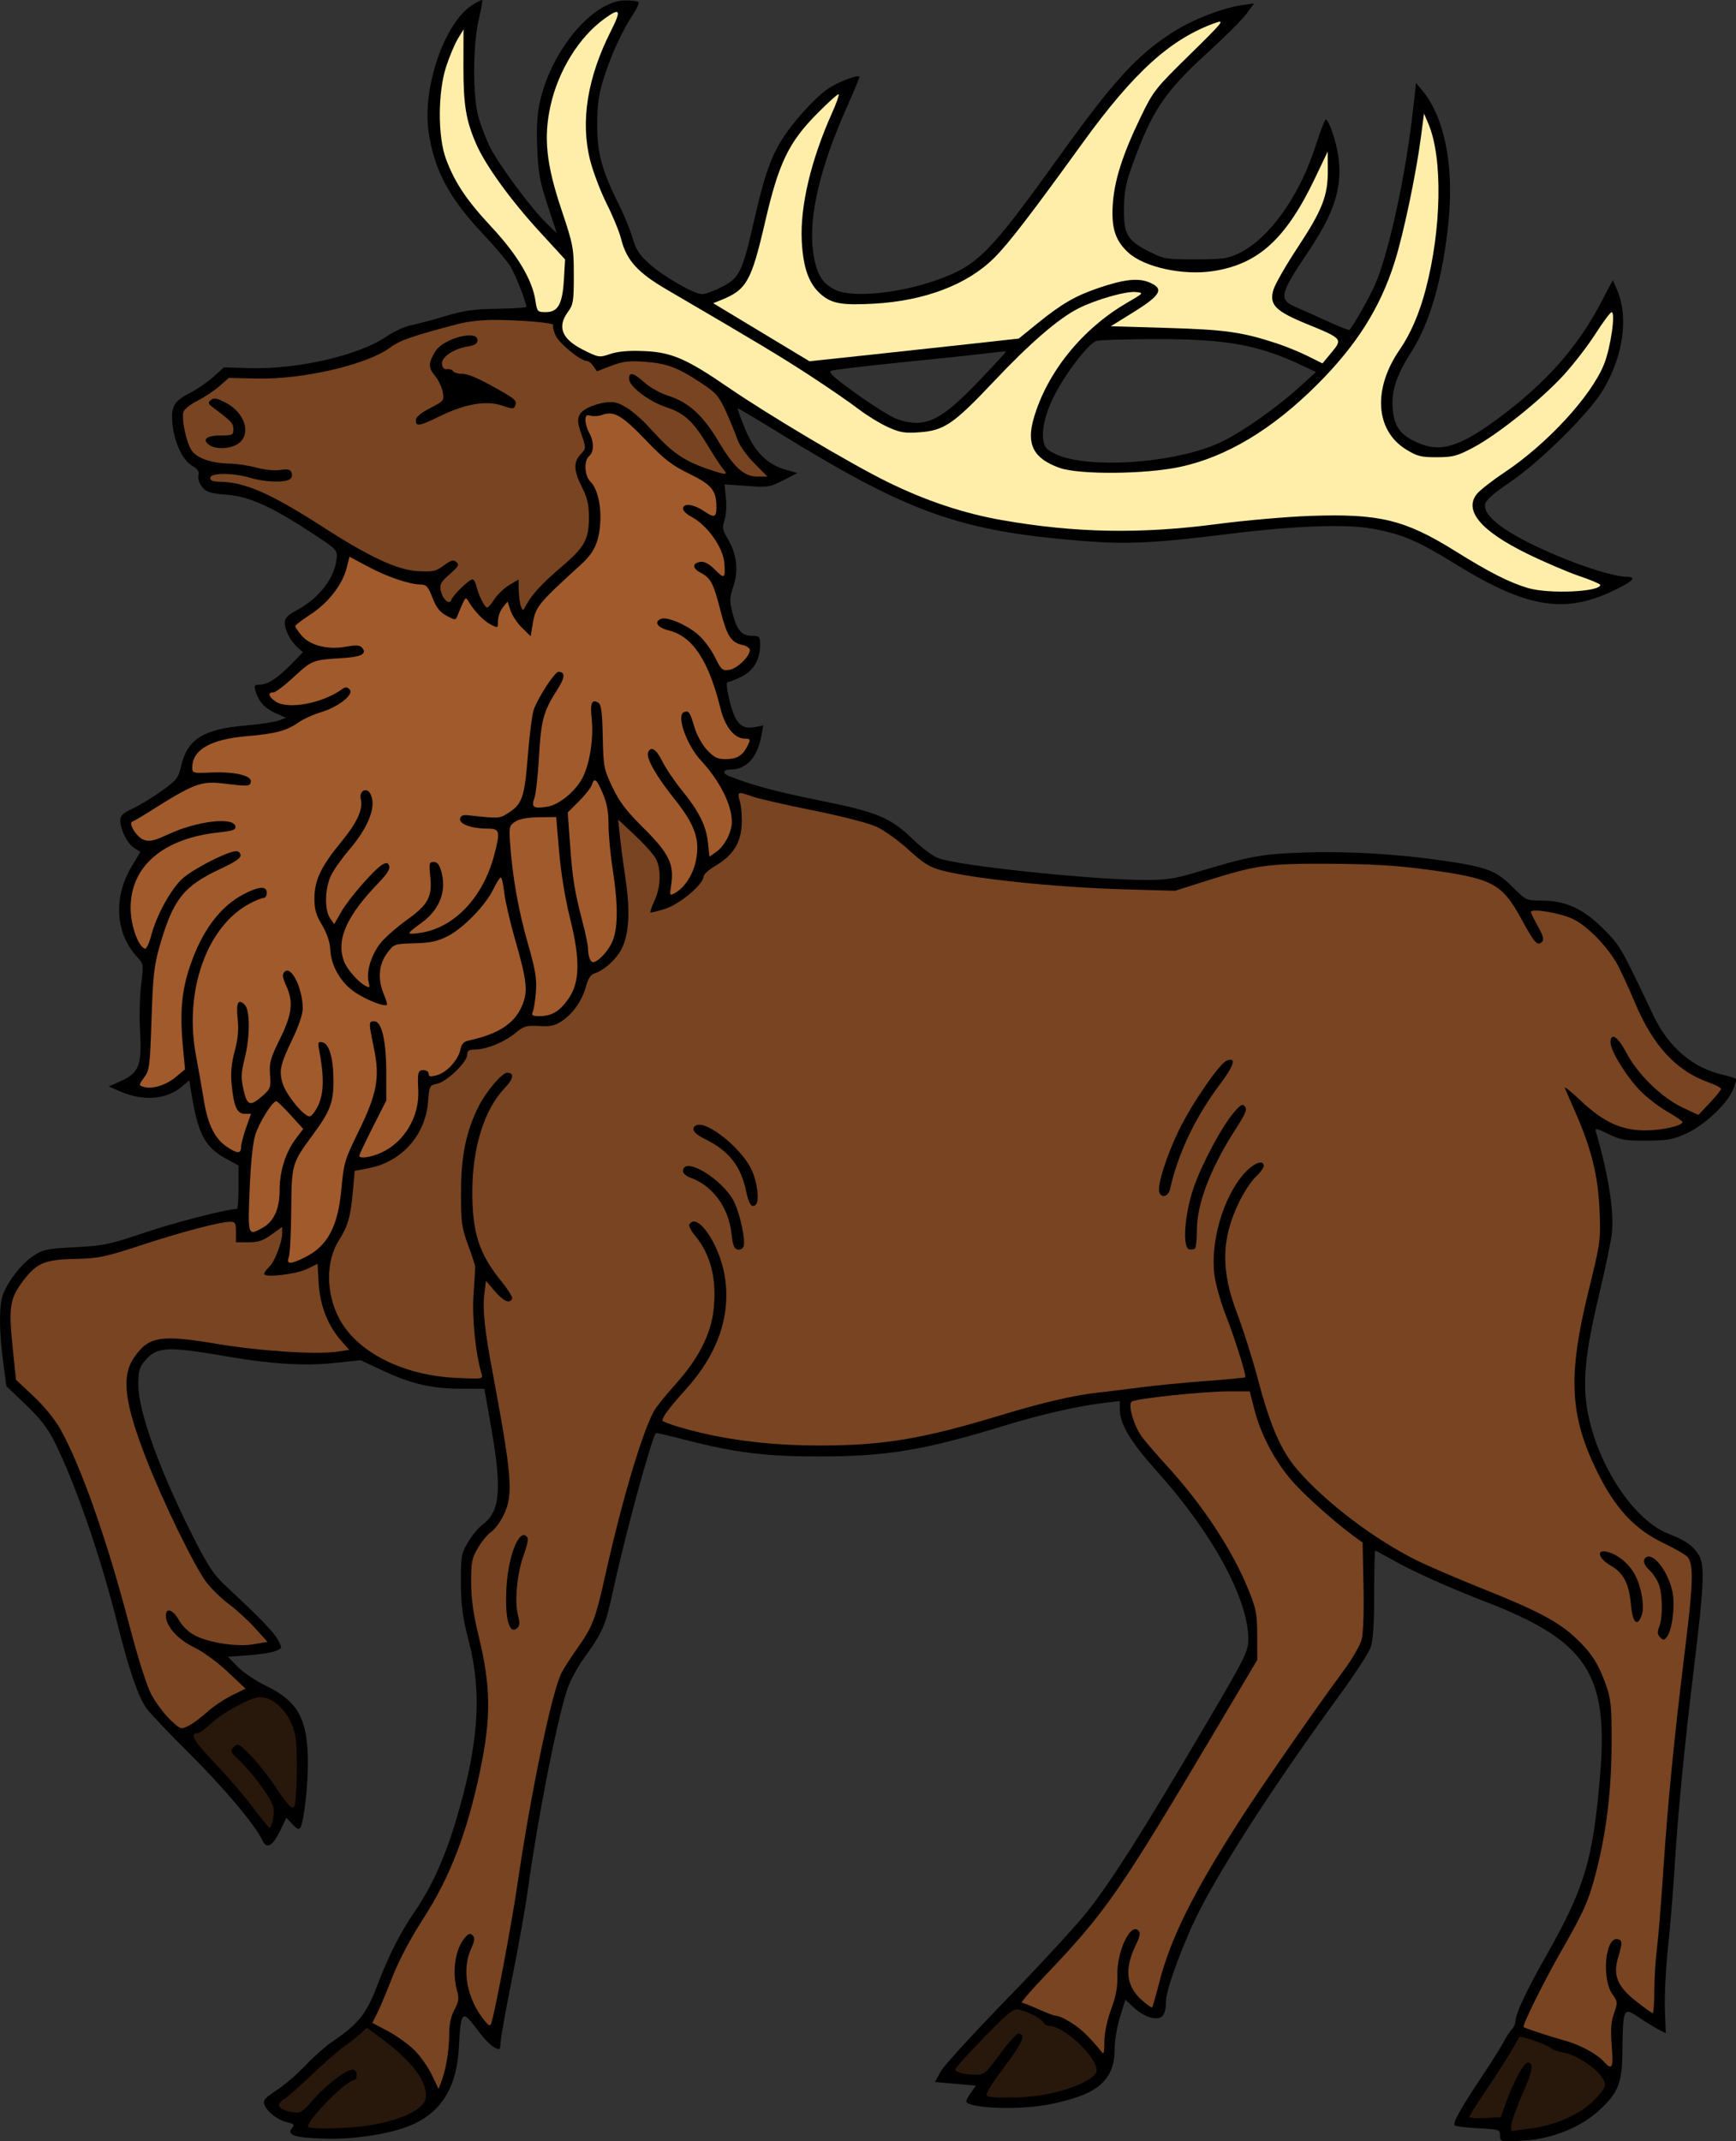 <?xml version="1.0" encoding="UTF-8" standalone="no"?>
<!-- Created with Inkscape (http://www.inkscape.org/) -->

<svg
   version="1.1"
   id="svg1791"
   width="900.881"
   height="1111.146"
   viewBox="0 0 900.881 1111.146"
   sodipodi:docname="4b.svg"
   inkscape:version="1.2.2 (732a01da63, 2022-12-09, custom)"
   xmlns:inkscape="http://www.inkscape.org/namespaces/inkscape"
   xmlns:sodipodi="http://sodipodi.sourceforge.net/DTD/sodipodi-0.dtd"
   xmlns="http://www.w3.org/2000/svg"
   xmlns:svg="http://www.w3.org/2000/svg">
  <rect x="0" y="0" width="900.881" height="1111.146" fill="#333333" stroke="none"/>
  <defs
     id="defs1795" />
  <sodipodi:namedview
     id="namedview1793"
     pagecolor="#ffffff"
     bordercolor="#000000"
     borderopacity="0.25"
     inkscape:showpageshadow="2"
     inkscape:pageopacity="0.0"
     inkscape:pagecheckerboard="0"
     inkscape:deskcolor="#d1d1d1"
     showgrid="false"
     inkscape:zoom="0.7366548"
     inkscape:cx="409.96135"
     inkscape:cy="555.21256"
     inkscape:window-width="1920"
     inkscape:window-height="1031"
     inkscape:window-x="0"
     inkscape:window-y="25"
     inkscape:window-maximized="1"
     inkscape:current-layer="layer1" />
  <g
     inkscape:groupmode="layer"
     id="layer1"
     inkscape:label="Layer 1">
    <g
       id="layer6"
       inkscape:label="Base"
       style="display:inline">
      <path
         id="path1909"
         style="fill:#000000;stroke-width:1.333"
         d="m 331.713,7.059 c -0.254,-0.229 -2.62,0.966 -5.26,2.654 -14.283,9.134 -25.84,42.645 -22.596,65.521 2.787,19.648 10.511,34.3 27.754,52.645 6.437,6.848 13.051,14.641 14.697,17.316 2.588,4.206 8.275,18.662 8.275,21.033 0,0.448 -6.75,0.906 -15,1.02 -12.034,0.165 -17.373,0.918 -27,3.809 -6.6,1.981 -14.66,4.13 -17.91,4.775 -3.25,0.646 -9.001,3.304 -12.779,5.906 -13.99,9.635 -45.883,17.011 -70.545,16.312 l -13.68,-0.387 -5.496,4.953 c -3.022,2.724 -8.493,6.474 -12.16,8.332 -8.317,4.215 -9.963,7.159 -9.033,16.166 1,9.691 5.271,18.766 10.15,21.566 2.985,1.713 3.83,3.004 3.314,5.059 -0.407,1.621 0.378,4.079 1.9,5.959 2.185,2.698 4.195,3.332 12.812,4.037 11.817,0.967 23.259,6.149 44.76,20.273 12.372,8.128 12.656,8.428 12.219,12.986 -0.96,10.003 -9.219,20.624 -20.826,26.781 -4.505,2.39 -6.061,4.002 -6.061,6.283 0,3.874 2.884,9.514 6.572,12.852 l 2.846,2.574 -6.375,6.527 c -6.964,7.129 -12.031,10.316 -16.398,10.316 -2.304,0 -2.658,0.552 -1.928,3 1.694,5.677 4.839,9.228 10.354,11.697 l 5.527,2.477 -3.74,1.42 c -2.056,0.782 -10.054,1.97 -17.773,2.641 -21.508,1.868 -29.737,7.152 -32.91,21.133 -1.368,6.028 -2.299,7.201 -10.174,12.836 -4.767,3.411 -11.517,7.505 -15,9.098 -4.919,2.249 -6.332,3.589 -6.332,6.006 0,4.927 3.478,11.956 7.086,14.32 l 3.309,2.168 -4.467,7.418 c -9.74,16.175 -8.567,34.929 2.957,47.262 3.149,3.37 3.206,3.796 1.91,14.129 -0.735,5.859 -0.98,16.915 -0.547,24.568 0.978,17.267 -0.615,21.323 -10.01,25.506 l -6.238,2.779 5.705,2.506 c 12.087,5.309 24.087,4.405 32.205,-2.426 l 3.844,-3.234 1.633,9.682 c 3.104,18.404 6.974,25.278 17.438,30.973 l 6.508,3.543 v 11.25 c 0,6.188 -0.354,11.25 -0.789,11.25 -4.986,0 -31.849,6.896 -47.738,12.256 -18.381,6.2 -21.548,6.866 -36.277,7.629 -14.683,0.76 -16.642,1.17 -21.742,4.545 -5.995,3.967 -13.128,13.061 -15.684,19.992 -2.076,5.632 -2.062,18.632 0.041,34.574 l 1.715,12.996 10.127,9.67 c 7.498,7.16 11.364,12.165 14.893,19.279 11.073,22.328 23.77,59.099 32.721,94.754 5.983,23.836 10.48,36.908 14.924,43.396 1.598,2.332 11.666,12.941 22.373,23.574 17.843,17.72 34.354,37.364 37.844,45.023 2.132,4.679 5.228,3.064 9.016,-4.703 l 3.42,-7.016 3.176,3.381 c 2.321,2.471 3.425,2.921 4.105,1.68 1.817,-3.313 3.877,-21.05 3.877,-33.377 0,-22.821 -5.025,-32.101 -21.764,-40.182 -5.263,-2.541 -11.855,-6.973 -14.648,-9.85 l -5.078,-5.23 10.412,-0.74 c 5.727,-0.407 12.081,-1.388 14.121,-2.18 3.695,-1.434 3.702,-1.456 1.504,-5.707 -2.043,-3.95 -9.506,-11.658 -27.525,-28.432 -5.661,-5.27 -9.01,-10.304 -15.98,-24.021 -17.666,-34.765 -29.041,-66.075 -29.041,-79.945 0,-7.173 0.533,-9.128 3.42,-12.559 6.209,-7.379 11.357,-7.627 43.49,-2.088 21.989,3.791 39.481,4.843 54.424,3.273 l 14,-1.471 11.461,5.373 c 14.676,6.88 25.527,9.393 40.658,9.418 l 12.117,0.019 3.574,20.332 c 5.615,31.949 4.59,43.418 -4.471,50.117 -2.14,1.582 -5.567,5.73 -7.615,9.215 -3.483,5.925 -3.72,7.287 -3.658,21.002 0.053,11.736 0.852,17.731 4,30 7.19,28.024 5.263,54.216 -6.963,94.666 -5.573,18.437 -12.433,33.45 -20.969,45.893 -7.7,11.225 -13.473,22.673 -19.916,39.49 -5.238,13.673 -9.746,19.225 -22.633,27.881 -3.527,2.369 -9.827,7.937 -14,12.371 -4.173,4.434 -10.943,10.26 -15.047,12.947 -6.283,4.114 -7.302,5.32 -6.445,7.635 1.365,3.691 7.123,8.066 12.033,9.145 3.312,0.728 3.723,1.213 2.393,2.816 -3.118,3.757 0.912,5.121 16.539,5.598 16.919,0.516 36.603,-2.769 47.131,-7.865 14.554,-7.046 21.841,-19.74 22.844,-39.793 0.922,-18.451 1.776,-19.362 8.979,-9.578 5.121,6.956 9.352,10.795 11.9,10.795 0.415,0 0.754,-1.596 0.754,-3.547 0,-1.951 2.664,-16.801 5.92,-33 3.256,-16.199 6.91,-36.653 8.119,-45.453 5.119,-37.244 14.574,-85.649 20.318,-104.033 1.415,-4.527 5.446,-12.092 9.236,-17.334 9.63,-13.316 10.771,-16.051 15.188,-36.375 5.993,-27.579 19.603,-77.439 21.818,-79.93 0.166,-0.186 7.148,1.428 15.518,3.586 25.811,6.656 41.787,8.609 69.883,8.547 34.686,-0.077 53.728,-3.248 94.668,-15.76 20.111,-6.146 38.783,-10.408 53,-12.098 l 7.666,-0.91 v 4.559 c 0,7.309 5.73,16.844 18.971,31.564 28.96,32.198 47.695,66.509 47.695,87.344 0,6.501 -1.245,8.998 -22.715,45.525 -31.891,54.255 -48.252,80.068 -60.74,95.834 -5.934,7.491 -24.834,28.033 -42,45.65 -17.166,17.617 -32.543,34.476 -34.172,37.463 l -2.963,5.43 10.621,0.939 10.621,0.941 -2.805,3.938 c -1.542,2.166 -2.486,4.258 -2.098,4.646 3.369,3.369 27.851,4.081 42.467,1.234 25.779,-5.02 34.451,-12.381 34.451,-29.244 0,-3.98 1.245,-11.269 2.768,-16.197 l 2.768,-8.959 3.564,3.322 c 4.651,4.335 8.621,6.316 12.656,6.316 3.392,0 4.856,-2.741 4.893,-9.164 0.034,-5.973 9.338,-31.01 17.311,-46.584 13.255,-25.895 39.935,-66.907 73.459,-112.918 7.48,-10.267 14.421,-20.992 15.424,-23.834 1.267,-3.589 1.824,-12.042 1.824,-27.668 0,-12.374 0.243,-22.498 0.539,-22.498 0.296,0 4.346,2.161 9,4.803 10.468,5.941 29.163,14.354 48.461,21.809 52.273,20.194 63.605,37.28 59.287,89.389 -3.711,44.777 -7.959,58.889 -28.764,95.535 -9.46,16.663 -15.189,28.937 -15.189,32.535 0,1.323 -0.823,3.228 -1.828,4.232 -1.005,1.005 -2.894,3.897 -4.199,6.428 -1.305,2.531 -6.378,10.602 -11.271,17.936 -11.177,16.749 -15.433,24.38 -14.254,25.559 0.507,0.507 6.013,1.189 12.236,1.516 10.855,0.57 11.316,0.723 11.316,3.76 0,2.916 0.498,3.151 6.332,2.967 3.483,-0.11 8.134,-0.439 10.334,-0.731 13.563,-1.799 26.157,-7.367 34.912,-15.438 9.67,-8.913 11.729,-14.044 11.9,-29.633 0.259,-23.582 0.457,-23.998 8.703,-18.355 3.2,2.189 7.618,4.903 9.818,6.031 l 4,2.051 -0.463,-12.52 c -0.254,-6.886 0.483,-21.373 1.637,-32.195 1.154,-10.823 2.733,-30.178 3.51,-43.012 1.611,-26.617 5.142,-62.706 10.111,-103.334 4.844,-39.601 5.403,-51.127 2.727,-56.303 -2.583,-4.995 -7.319,-8.472 -15.955,-11.717 -18.091,-6.798 -37.34,-36.024 -42.277,-64.191 -2.558,-14.593 -1.055,-29.864 5.754,-58.455 3.318,-13.933 6.42,-28.678 6.895,-32.766 1.352,-11.655 -1.408,-29.601 -8.217,-53.43 -0.511,-1.79 0.69,-1.544 6.492,1.332 6.244,3.095 8.678,3.52 19.787,3.451 10.865,-0.068 13.804,-0.598 20.666,-3.729 9.263,-4.225 20.681,-14.831 24.078,-22.365 1.287,-2.854 1.993,-5.535 1.568,-5.959 -0.424,-0.424 -3.243,-1.327 -6.264,-2.006 -16.05,-3.606 -28.636,-14.327 -36.639,-31.213 -16.845,-35.54 -17.007,-35.82 -25.957,-44.771 -10.355,-10.357 -19.594,-14.545 -32.084,-14.545 -7.742,0 -7.974,-0.111 -15.107,-7.244 -8.249,-8.249 -13.136,-10.117 -34.93,-13.34 -23.985,-3.547 -50.095,-5.111 -72.666,-4.355 -22.807,0.764 -28.148,1.76 -58.484,10.91 -8.475,2.556 -14.131,3.363 -23.562,3.363 -28.11,0 -98.86,-7.459 -108.416,-11.43 -2.679,-1.113 -7.87,-4.906 -11.537,-8.428 -13.534,-12.997 -18.671,-15.14 -52.76,-22.021 -19.757,-3.988 -33.511,-7.759 -44.24,-12.125 -3.449,-1.403 -2.832,-3.33 1.066,-3.33 8.207,0 13.864,-6.283 15.988,-17.758 l 0.943,-5.092 -4.564,0.855 c -6.891,1.293 -10.055,-2.051 -12.936,-13.672 -1.463,-5.903 -1.867,-9.668 -1.035,-9.668 0.749,0 3.896,-1.226 6.992,-2.725 6.381,-3.089 9.879,-8.923 9.879,-16.477 0,-4.37 -0.335,-4.799 -3.746,-4.799 -5.705,0 -8.147,-2.62 -10.367,-11.123 -1.848,-7.075 -1.831,-8.36 0.201,-14.479 2.769,-8.337 1.836,-16.683 -2.738,-24.488 -2.873,-4.903 -3.111,-6.197 -1.82,-9.898 0.816,-2.342 1.15,-7.494 0.742,-11.447 l -0.742,-7.188 11.596,0.822 c 10.918,0.775 12.02,0.604 18.9,-2.932 l 7.307,-3.754 -6.109,-1.771 c -9.731,-2.82 -16.188,-9.339 -21.035,-21.24 -2.303,-5.654 -4.036,-10.419 -3.854,-10.588 0.183,-0.169 9.332,5.249 20.332,12.039 68.721,42.421 94.86,51.746 159.334,56.836 22.368,1.766 37.018,1.064 74,-3.545 35.505,-4.425 62.033,-5.412 76,-2.826 15.369,2.845 23.323,6.242 42.748,18.258 36.205,22.395 55.907,25.94 80.688,14.518 11.156,-5.142 14.049,-7.859 8.367,-7.859 -6.13,0 -21.652,-4.751 -37.332,-11.428 -24.442,-10.407 -37.179,-19.564 -36.25,-26.062 0.317,-2.218 4.086,-5.592 13.111,-11.738 15.957,-10.867 41.395,-36.177 48.377,-48.135 10.287,-17.617 13.009,-37.327 7.084,-51.289 l -2.258,-5.32 -6.463,12.234 c -12.069,22.85 -28.28,41.118 -52.463,59.121 -20.651,15.374 -30.679,18.403 -42.699,12.9 -8.861,-4.057 -11.854,-8.228 -12.631,-17.6 -0.75,-9.039 2.019,-17.454 9.645,-29.307 9.793,-15.223 16.656,-39.506 19.406,-68.674 2.719,-28.831 -2.341,-53.496 -13.775,-67.146 l -3.164,-3.777 -1.621,14.443 c -3.782,33.729 -12.601,74.145 -19.705,90.299 -2.902,6.599 -11.011,20.929 -13.219,23.359 -0.273,0.301 -5.15,-1.594 -10.838,-4.213 -5.688,-2.619 -13.192,-5.981 -16.676,-7.473 -9.399,-4.024 -8.873,-6.533 6.023,-28.713 13.775,-20.51 17.968,-33.796 15.691,-49.727 -1.128,-7.892 -4.973,-19.12 -6.525,-19.053 -0.47,0.02 -2.851,6.252 -5.291,13.848 -8.312,25.881 -24.092,48.013 -39.564,55.49 -5.895,2.849 -8.517,3.227 -22.666,3.258 -15.159,0.033 -16.418,-0.175 -23.941,-3.965 -11.491,-5.788 -13.425,-9.064 -13.252,-22.441 0.113,-8.713 1.01,-13.293 4.484,-22.893 10.1,-27.903 16.771,-37.815 39.154,-58.188 8.805,-8.014 17.795,-17.002 19.979,-19.971 l 3.971,-5.398 -6.531,0.949 C 715.616,11.199 699.682,17.489 689.685,23.974 c -18.527,12.017 -30.471,25.157 -59.102,65.023 -35.382,49.268 -41.709,55.684 -62.219,63.082 -20.24,7.301 -44.929,9.715 -53.686,5.25 -6.571,-3.351 -9.319,-7.866 -11.016,-18.104 -3.025,-18.253 2.88,-44.33 17.416,-76.906 3.722,-8.342 6.6,-15.335 6.395,-15.541 -1.057,-1.057 -11.538,2.996 -16.404,6.344 -6.967,4.794 -18.729,17.908 -24.287,27.078 -5.701,9.406 -8.945,19.075 -14.332,42.721 -5.744,25.215 -7.323,28.38 -16.508,33.076 -3.944,2.017 -8.485,3.668 -10.09,3.668 -4.21,0 -19.926,-9.034 -27.469,-15.789 -5.128,-4.593 -6.913,-7.348 -8.639,-13.334 -1.196,-4.15 -4.464,-12.113 -7.26,-17.697 -8.785,-17.543 -11.219,-26.726 -11.094,-41.848 0.089,-10.753 0.827,-15.526 3.809,-24.666 3.888,-11.92 9.385,-23.705 15.053,-32.27 1.863,-2.815 2.999,-5.506 2.525,-5.98 -0.474,-0.474 -3.489,-0.861 -6.699,-0.861 -16.535,0 -37.984,25.121 -44.242,51.814 -1.603,6.836 -2.023,13.356 -1.584,24.631 0.507,13.03 1.315,17.516 5.387,29.863 l 4.791,14.529 -5.377,-5.197 c -7.779,-7.516 -24.536,-30.081 -29.203,-39.326 -2.204,-4.366 -4.992,-11.672 -6.197,-16.236 -2.941,-11.142 -2.812,-36.89 0.25,-50.061 1.248,-5.368 2.062,-9.949 1.809,-10.178 z M 682.584,182.997 c 35.498,0 52.083,3.04 74.572,13.666 l 7.236,3.42 -8.57,7.764 c -12.09,10.95 -29.56,23.23 -40.605,28.543 -20.691,9.952 -61.497,13.896 -81.699,7.896 -3.572,-1.061 -7.57,-3.116 -8.883,-4.566 -3.51,-3.878 -2.225,-14.577 3.084,-25.666 5.831,-12.179 18.47,-28.878 22.777,-30.092 1.881,-0.53 16.321,-0.965 32.088,-0.965 z m -79.352,6.42 c 0.145,0.005 0.232,0.017 0.254,0.039 0.176,0.176 -6.403,7.333 -14.623,15.904 -19.613,20.451 -27.705,24.112 -42.072,19.043 -3.004,-1.06 -12.384,-6.91 -20.846,-13 -12.017,-8.649 -14.871,-11.276 -13.039,-12.004 1.29,-0.513 17.945,-2.494 37.012,-4.402 19.067,-1.908 38.847,-4.008 43.957,-4.666 4.471,-0.576 8.342,-0.948 9.357,-0.914 z"
         transform="translate(-81.472,-7.032)" />
    </g>
    <g
       id="layer2"
       inkscape:label="Hooves"
       style="fill:#28170b">
      <path
         style="fill:#28170b;stroke-width:1.333"
         d="m 593.683,1094.627 c -1.062,-0.675 1.798,-5.486 8.859,-14.906 9.72,-12.967 11.592,-17.39 7.359,-17.39 -0.952,0 -5.238,4.78 -9.524,10.623 -7.148,9.744 -8.179,10.625 -12.459,10.648 -5.975,0.033 -10.667,-1.226 -10.667,-2.863 0,-0.705 6.687,-8.124 14.86,-16.488 13.183,-13.491 15.252,-15.113 18.333,-14.376 5.017,1.2 11.303,4.527 12.54,6.637 0.586,1.001 1.96,1.819 3.053,1.819 7.563,0 24.547,15.902 24.547,22.983 0,4.429 -13.14,10.292 -29.108,12.986 -8.196,1.383 -25.806,1.59 -27.793,0.326 z"
         transform="translate(-81.472,-7.032)"
         id="path1945" />
      <path
         style="fill:#28170b;stroke-width:1.333"
         d="m 241.251,1110.523 c 0,-3.942 20.19,-24.192 24.12,-24.192 0.667,0 1.214,-1.2 1.214,-2.667 0,-1.534 -0.889,-2.667 -2.093,-2.667 -3.406,0 -13.167,7.409 -20.288,15.399 -6.297,7.065 -6.883,7.401 -11.414,6.551 -7.012,-1.315 -8.422,-3.735 -3.895,-6.683 2.03,-1.322 8.79,-7.272 15.023,-13.223 6.233,-5.951 13.433,-12.242 16,-13.98 2.567,-1.738 6.292,-4.652 8.279,-6.476 l 3.612,-3.316 6.229,4.531 c 17.135,12.463 25.543,23.514 24.328,31.979 -0.863,6.014 -13.419,11.816 -31.167,14.402 -10.628,1.548 -29.948,1.769 -29.948,0.342 z"
         transform="translate(-81.472,-7.032)"
         id="path1943" />
      <path
         style="fill:#28170b;stroke-width:1.333"
         d="m 865.931,1108.664 c 0.491,-2.383 3.002,-9.133 5.58,-15 5.326,-12.119 5.981,-15.732 2.962,-16.347 -2.106,-0.429 -8.057,10.705 -12.316,23.043 l -1.831,5.304 -8.205,0.397 c -4.512,0.218 -8.205,-0.033 -8.205,-0.558 0,-0.525 4.098,-7.004 9.107,-14.397 5.009,-7.393 10.816,-16.442 12.904,-20.109 2.088,-3.667 3.888,-6.815 3.999,-6.995 0.504,-0.817 14.59,4.072 16.109,5.591 0.936,0.936 4.067,2.08 6.957,2.542 6.275,1.003 17.065,8.09 20.036,13.16 1.994,3.403 1.956,3.864 -0.611,7.333 -7.403,10.007 -21.023,16.869 -37.835,19.063 -4.033,0.526 -7.831,1.036 -8.439,1.132 -0.608,0.096 -0.704,-1.775 -0.214,-4.159 z"
         transform="translate(-81.472,-7.032)"
         id="path1941" />
      <path
         style="fill:#28170b;stroke-width:1.333"
         d="m 212.216,944.309 c -4.416,-5.879 -13.345,-16.253 -19.842,-23.055 -10.811,-11.316 -12.746,-14.923 -8.006,-14.923 0.688,0 3.897,-2.439 7.132,-5.421 5.984,-5.516 20.462,-13.243 24.817,-13.245 7.797,-0.004 16.094,8.886 18.344,19.652 1.473,7.049 0.985,35.729 -0.635,37.349 -1.224,1.224 -3.686,-1.459 -9.673,-10.547 -3.383,-5.136 -9.109,-12.374 -12.724,-16.085 -6.133,-6.296 -6.721,-6.599 -8.793,-4.527 -2.072,2.072 -1.941,2.482 1.952,6.121 5.268,4.923 12.459,13.884 16.355,20.38 2.399,4.001 2.822,6.098 2.095,10.402 -0.501,2.965 -1.379,5.21 -1.952,4.989 -0.573,-0.221 -4.654,-5.211 -9.069,-11.09 z"
         transform="translate(-81.472,-7.032)"
         id="path1965" />
    </g>
    <g
       id="layer4"
       inkscape:label="Body"
       style="fill:#784421">
      <path
         style="fill:#784421;stroke-width:1.333"
         d="m 160.059,886.395 c -2.449,-4.596 -6.93,-18.681 -11.483,-36.095 -11.533,-44.116 -25.025,-82.448 -35.804,-101.722 -2.742,-4.904 -8.512,-11.979 -13.859,-16.995 l -9.161,-8.594 -1.799,-17.647 c -2.066,-20.259 -1.32,-24.704 5.688,-33.892 6.923,-9.076 11.106,-10.822 26.757,-11.166 12.23,-0.269 15.492,-0.944 34.187,-7.078 21.242,-6.97 41.038,-12.182 46.333,-12.198 2.613,-0.008 3,0.679 3,5.324 v 5.333 h 6.467 c 5.072,0 7.66,-0.864 12,-4.008 l 5.533,-4.008 v 3.104 c 0,4.875 -3.898,15.073 -6.746,17.651 -1.423,1.288 -2.587,2.931 -2.587,3.651 0,2.152 16.762,0.172 22.475,-2.655 l 5.21,-2.578 0.586,10.115 c 0.666,11.507 4.706,21.859 11.589,29.699 l 4.257,4.849 -6.181,0.927 c -10.723,1.608 -40.469,-0.32 -62.603,-4.057 -29.186,-4.928 -35.386,-3.888 -42.933,7.198 -6.604,9.701 -4.948,23.389 6.335,52.355 8.672,22.265 24.98,55.768 31.164,64.021 2.581,3.445 7.894,8.629 11.808,11.52 3.914,2.891 10.013,8.473 13.555,12.403 l 6.439,7.147 -7.099,1.229 c -8.583,1.486 -22.959,-0.663 -30.635,-4.579 -3.16,-1.612 -6.433,-4.783 -8.266,-8.009 -3.344,-5.886 -7.277,-6.677 -6.674,-1.343 0.608,5.372 6.613,11.711 14.828,15.654 4.319,2.073 11.996,7.691 17.14,12.544 l 9.317,8.789 -7.186,3.524 c -3.952,1.938 -9.723,5.837 -12.823,8.663 -3.1,2.826 -7.437,6.03 -9.637,7.12 -3.913,1.938 -4.122,1.866 -9.587,-3.339 -3.073,-2.926 -7.395,-8.712 -9.604,-12.857 z"
         transform="translate(-81.472,-7.032)"
         id="path1967" />
      <path
         style="fill:#784421;stroke-width:1.333"
         d="m 645.601,1063.21 c -4.706,-4.888 -13.248,-10.213 -16.383,-10.213 -0.81,0 -4.751,-1.5 -8.759,-3.333 -4.008,-1.833 -7.933,-3.333 -8.722,-3.333 -0.789,0 4.724,-6.45 12.252,-14.333 31.051,-32.518 38.225,-42.842 87.626,-126.086 l 22.302,-37.58 -0.04,-12.667 c -0.035,-11.29 -0.534,-13.88 -4.586,-23.83 -8.435,-20.711 -23.591,-43.721 -42.292,-64.208 -5.039,-5.521 -10.759,-12.132 -12.711,-14.691 -4.161,-5.456 -7.557,-16.618 -5.639,-18.536 1.629,-1.629 37.208,-5.402 50.935,-5.402 h 10.409 l 2.425,9.413 c 3.208,12.452 9.834,25.34 18.333,35.659 6.181,7.504 22.933,22.598 33.835,30.487 l 3.997,2.892 0.462,22.487 c 0.283,13.764 -0.11,24.613 -1.014,27.967 -0.812,3.014 -4.972,10.194 -9.245,15.954 -13.752,18.539 -42.77,60.305 -53.515,77.025 -24.57,38.233 -36.276,61.744 -42.164,84.688 -1.774,6.915 -3.455,12.802 -3.736,13.082 -0.28,0.28 -2.636,-1.358 -5.235,-3.64 -8.314,-7.3 -9.308,-16.257 -3.201,-28.827 2.154,-4.434 2.471,-6.231 1.302,-7.399 -4.169,-4.169 -11.267,10.977 -10.925,23.315 0.166,5.992 -0.71,10.767 -3.223,17.563 -2.089,5.65 -3.479,12.227 -3.522,16.667 -0.066,6.805 -0.214,7.141 -2.054,4.667 -1.091,-1.467 -4.202,-4.971 -6.914,-7.787 z"
         transform="translate(-81.472,-7.032)"
         id="path1963" />
      <path
         style="fill:#784421;stroke-width:1.333"
         d="m 296.6,1070.944 c -3.042,-3.042 -9.216,-7.495 -13.721,-9.896 l -8.189,-4.365 2.457,-4.843 c 1.351,-2.663 4.917,-11.143 7.924,-18.843 3.443,-8.816 9.412,-20.111 16.119,-30.502 13.907,-21.545 22.725,-44.538 29.46,-76.814 5.78,-27.699 5.583,-43.607 -0.867,-70.018 -2.637,-10.8 -3.762,-18.881 -3.805,-27.333 -0.054,-10.706 0.329,-12.662 3.551,-18.144 1.987,-3.379 5.068,-7.098 6.848,-8.264 1.78,-1.166 4.643,-5.001 6.364,-8.522 5.284,-10.813 4.579,-19.628 -6.159,-77.069 -3.582,-19.162 -4.688,-30.002 -3.816,-37.419 l 0.857,-7.292 4.584,5.356 c 4.515,5.275 7.451,6.599 9.016,4.067 0.438,-0.709 -1.926,-4.631 -5.253,-8.716 -11.822,-14.514 -15.386,-25.33 -15.386,-46.69 0,-23.209 6.178,-42.949 16.958,-54.184 4.471,-4.66 4.92,-7.787 1.119,-7.787 -2.623,0 -10.841,9.633 -14.679,17.206 -6.586,12.996 -9.25,25.858 -9.277,44.794 -0.023,15.651 0.332,18.304 3.652,27.333 2.023,5.5 3.693,10.6 3.713,11.333 0.019,0.733 -0.37,7.333 -0.866,14.667 -0.825,12.216 1.075,30.603 4.258,41.196 0.723,2.405 0.048,2.494 -13.725,1.803 -27.534,-1.381 -51.137,-13.47 -60.306,-30.89 -6.861,-13.035 -6.918,-29.698 -0.139,-40.388 4.786,-7.547 6.138,-12.317 7.343,-25.909 l 0.903,-10.188 7.674,-1.51 c 16.735,-3.292 29.013,-17.125 30.386,-34.237 0.675,-8.412 0.826,-8.712 4.761,-9.499 4.924,-0.985 15.56,-11.244 15.56,-15.01 0,-2.075 0.873,-2.702 3.762,-2.702 5.99,0 15.283,-3.714 20.919,-8.36 4.686,-3.863 5.927,-4.244 12.592,-3.864 5.998,0.342 8.268,-0.17 12.028,-2.709 5.771,-3.898 10.423,-10.674 12.401,-18.065 1.002,-3.744 2.44,-5.944 4.24,-6.488 4.943,-1.495 11.372,-7.251 14.125,-12.647 3.889,-7.622 4.609,-19.555 2.166,-35.882 -1.151,-7.692 -2.496,-17.885 -2.989,-22.652 l -0.896,-8.667 8.492,7.944 c 4.671,4.369 9.542,9.76 10.826,11.979 3.083,5.331 2.919,14.657 -0.386,21.942 -1.464,3.226 -2.468,6.058 -2.232,6.294 0.236,0.236 3.697,-0.601 7.69,-1.861 7.533,-2.375 19.928,-12.809 19.928,-16.775 0,-1.065 2.68,-3.507 5.955,-5.427 8.936,-5.237 13.116,-11.492 13.776,-20.614 0.302,-4.174 -0.066,-9.816 -0.817,-12.536 -1.553,-5.623 -1.378,-5.699 6.585,-2.885 3.209,1.134 17.325,4.363 31.369,7.175 14.514,2.906 28.683,6.554 32.829,8.452 4.012,1.837 11.515,7.213 16.674,11.948 7.606,6.98 10.854,9.005 17.171,10.703 16.084,4.325 59.335,8.828 94.458,9.834 l 26.667,0.764 14.814,-4.711 c 27.257,-8.667 32.731,-9.449 65.186,-9.305 21.544,0.095 34.821,0.865 50,2.898 34.986,4.686 39.551,7.08 49.978,26.208 6.603,12.113 8.105,13.754 10.45,11.409 1.15,-1.15 0.625,-3.137 -2.116,-8.014 -2.005,-3.567 -3.645,-6.93 -3.645,-7.473 0,-2.146 15.813,0.575 22.227,3.826 7.235,3.666 16.837,13.44 22.17,22.566 1.818,3.111 6.095,12.314 9.503,20.451 9.426,22.499 21.446,35.55 38.236,41.513 3.592,1.276 6.53,2.813 6.53,3.417 0,0.604 -2.646,3.899 -5.881,7.322 l -5.881,6.224 -8.408,-3.969 c -10.666,-5.035 -23.145,-17.234 -28.949,-28.302 -4.448,-8.482 -8.214,-10.891 -8.214,-5.255 0,4.296 8.316,17.72 15.557,25.114 3.336,3.406 9.582,8.206 13.881,10.667 4.299,2.461 7.834,4.878 7.855,5.371 0.087,1.964 -10.476,4.363 -19.294,4.382 -12.343,0.026 -21.837,-4.37 -33.627,-15.572 -4.847,-4.605 -8.462,-7.473 -8.034,-6.373 0.428,1.1 2.887,6.8 5.464,12.667 8.281,18.853 11.733,32.879 12.47,50.667 0.648,15.647 0.522,16.574 -5.72,42 -10.829,44.114 -9.809,64.702 4.662,94.038 9.215,18.681 19.361,29.586 34.048,36.596 6.032,2.879 11.739,6.164 12.682,7.301 3.211,3.869 2.98,13.367 -1.138,46.732 -5.763,46.697 -9.082,80.362 -11.434,116 -1.113,16.867 -2.61,35.167 -3.325,40.667 -0.715,5.5 -1.319,15.25 -1.341,21.667 -0.023,6.417 -0.392,11.667 -0.82,11.667 -0.429,0 -4.332,-2.791 -8.674,-6.202 -9.557,-7.509 -12.023,-13.343 -9.402,-22.245 2.433,-8.262 2.413,-9.404 -0.17,-9.938 -6.388,-1.319 -8.41,20.482 -2.65,28.572 2.726,3.829 2.763,4.283 0.799,9.913 -1.553,4.451 -1.844,8.602 -1.188,16.9 0.911,11.519 0.216,12.921 -4.061,8.195 -3.778,-4.175 -12.273,-8.732 -20.542,-11.02 -7.294,-2.018 -20.26,-6.284 -21.115,-6.946 -0.884,-0.685 10.575,-23.8 19.746,-39.833 11.874,-20.759 14.168,-26.018 18.082,-41.448 5.255,-20.716 7.772,-41.953 7.816,-65.948 0.036,-19.491 -0.302,-22.963 -2.961,-30.438 -3.888,-10.932 -7.7,-16.824 -15.739,-24.32 -8.997,-8.391 -19.816,-14.117 -47.83,-25.319 -13.2,-5.278 -28.8,-11.986 -34.667,-14.905 -22.123,-11.011 -47.081,-29.957 -61.748,-46.874 -8.409,-9.699 -14.043,-22.47 -20.266,-45.936 -2.984,-11.253 -7.885,-26.853 -10.891,-34.667 -8.757,-22.763 -8.534,-39.098 0.797,-58.367 2.443,-5.046 6.317,-10.936 8.608,-13.09 2.291,-2.154 4.166,-4.704 4.166,-5.667 0,-3.537 -5.159,-1.6 -9.994,3.752 -10.975,12.148 -17.914,35.92 -15.514,53.148 0.665,4.776 3.315,14.084 5.888,20.684 5.013,12.859 10.772,31.292 10.014,32.05 -0.254,0.254 -9.446,1.126 -20.428,1.939 -10.982,0.813 -26.266,2.305 -33.966,3.316 -7.7,1.011 -17.6,2.226 -22,2.7 -12.379,1.333 -28.995,5.206 -50.887,11.859 -40.13,12.197 -60.691,15.61 -93.91,15.591 -21.736,-0.013 -41.109,-2.044 -59.87,-6.278 -10.271,-2.318 -21.333,-5.795 -21.333,-6.705 0,-1.909 3.741,-6.898 12.109,-16.149 16.768,-18.539 23.641,-38.729 20.139,-59.156 -2.821,-16.451 -14.234,-32.994 -18.264,-26.473 -0.463,0.748 0.731,3.228 2.652,5.511 8.511,10.115 11.76,23.142 9.825,39.393 -1.487,12.485 -8.084,25.232 -19.715,38.092 -5.152,5.696 -10.255,12.073 -11.34,14.171 -6.347,12.273 -16.329,45.899 -24.673,83.11 -5.69,25.374 -6.729,28.102 -15.376,40.362 -3.103,4.4 -6.581,9.829 -7.728,12.064 -5.023,9.79 -15.975,62.322 -22.92,109.936 -2.959,20.289 -11.61,66.206 -13.565,72 -0.531,1.575 -1.251,1.294 -3.382,-1.321 -9.174,-11.25 -12.079,-26.291 -7.179,-37.159 2.008,-4.452 2.189,-5.944 0.879,-7.231 -1.3,-1.278 -2.189,-0.964 -4.189,1.484 -4.899,5.995 -6.555,17.554 -3.889,27.153 1.145,4.121 0.926,5.752 -1.341,9.98 -1.803,3.365 -2.709,7.563 -2.709,12.559 0,8.278 -1.648,18.372 -4.005,24.535 l -1.53,4 -3.459,-7.261 c -1.902,-3.994 -5.948,-9.75 -8.99,-12.793 z"
         transform="translate(-81.472,-7.032)"
         id="path1947" />
      <path
         style="fill:#784421;stroke-width:1.333"
         d="m 350.678,313.376 -0.094,-5.622 -4.787,2.825 c -2.633,1.554 -6.083,4.826 -7.667,7.272 -1.584,2.446 -3.314,4.455 -3.845,4.464 -1.241,0.021 -4.405,-6.252 -5.539,-10.983 -0.484,-2.017 -1.425,-3.667 -2.092,-3.667 -1.701,0 -10.193,8.247 -10.983,10.667 -0.957,2.932 -4.589,-0.391 -5.509,-5.041 -0.595,-3.008 0.203,-4.427 4.684,-8.325 4.568,-3.974 5.102,-4.948 3.462,-6.309 -1.56,-1.295 -2.83,-0.943 -6.499,1.801 -4.031,3.015 -5.587,3.356 -13.424,2.94 -10.713,-0.569 -24.938,-7.185 -49.687,-23.11 -26.859,-17.283 -40.311,-23.173 -53.115,-23.256 -3.541,-0.023 -5,-0.616 -5,-2.033 0,-2.696 11.92,-2.705 20.788,-0.014 7.273,2.206 17.545,2.607 20.406,0.795 1.075,-0.681 1.496,-2.129 0.997,-3.43 -0.681,-1.776 -1.919,-2.083 -5.861,-1.453 -2.869,0.458 -8.119,-0.053 -12.33,-1.201 -4.033,-1.1 -10.333,-2.052 -14,-2.117 -9.246,-0.164 -16.601,-2.646 -19.512,-6.583 -2.794,-3.778 -5.573,-16.578 -4.401,-20.27 0.427,-1.347 3.711,-3.935 7.296,-5.752 3.585,-1.817 8.708,-5.225 11.383,-7.574 l 4.864,-4.27 14.852,0.325 c 23.621,0.516 56.758,-7.18 68.658,-15.947 5.39,-3.971 11.535,-6.101 36.195,-12.549 4.033,-1.055 11.833,-1.923 17.333,-1.93 14.228,-0.018 32.028,1.514 31.298,2.695 -0.34,0.551 0.179,2.898 1.153,5.215 1.717,4.083 13.039,13.395 16.287,13.395 0.881,0 2.426,1.21 3.432,2.689 l 1.829,2.689 7.333,-2.834 c 5.987,-2.314 9.17,-2.706 17.333,-2.135 11.549,0.808 17.248,2.941 29.45,11.024 7.821,5.18 9.231,6.81 12.869,14.86 2.247,4.973 4.895,11.442 5.883,14.375 1.012,3.004 4.817,8.391 8.71,12.333 l 6.913,7 h -5.2 c -6.968,0 -12.203,-4.748 -20.342,-18.449 -7.833,-13.187 -15.498,-20.186 -25.589,-23.367 -4.25,-1.34 -9.802,-4.396 -12.633,-6.954 -5.708,-5.157 -8.062,-5.741 -8.062,-2.001 0,3.957 10.133,11.709 19.288,14.755 9.618,3.201 14.017,7.326 22.058,20.682 3.09,5.133 6.545,10.383 7.676,11.667 2.645,2.999 1.154,2.938 -8.374,-0.34 -12.076,-4.155 -18.421,-8.523 -28.241,-19.443 -8.976,-9.981 -16.433,-15.218 -21.668,-15.218 -6.238,0 -14.6,3.25 -16.238,6.31 -1.403,2.621 -1.271,4.342 0.797,10.427 2.475,7.282 2.475,7.29 -0.41,10.361 -3.825,4.071 -3.642,8.523 0.704,17.125 2.81,5.562 3.588,8.996 3.578,15.776 -0.018,11.307 -2.215,15.255 -14.173,25.467 -10.205,8.714 -15.458,14.398 -18.335,19.837 -1.662,3.142 -1.798,3.175 -2.778,0.667 -0.567,-1.45 -1.072,-5.167 -1.124,-8.259 z"
         transform="translate(-81.472,-7.032)"
         id="path1977" />
    </g>
    <g
       id="layer3"
       inkscape:label="Lines">
      <path
         style="fill:#000000;stroke-width:1.333"
         d="m 688.675,623.998 c 4.023,-18.248 13.126,-37.366 25.853,-54.299 7.515,-9.999 8.74,-14.272 3.514,-12.267 -3.745,1.437 -18.218,22.517 -24.815,36.144 -6.592,13.616 -11.381,28.912 -10.098,32.254 1.212,3.16 4.699,2.008 5.545,-1.832 z"
         transform="translate(-81.472,-7.032)"
         id="path1961" />
      <path
         style="fill:#000000;stroke-width:1.333"
         d="m 473.667,632.137 c 2.095,-2.094 0.747,-12.29 -2.481,-18.766 -5.355,-10.747 -22.624,-24.596 -28.065,-22.507 -3.511,1.347 -1.878,4.267 3.981,7.113 12.476,6.061 18.842,14.039 21.499,26.94 1.423,6.908 3.053,9.232 5.065,7.22 z"
         transform="translate(-81.472,-7.032)"
         id="path1959" />
      <path
         style="fill:#000000;stroke-width:1.333"
         d="m 467.347,653.895 c 1.139,-2.969 -1.736,-16.645 -4.854,-23.085 -5.74,-11.857 -26.576,-24.39 -26.576,-15.985 0,1.051 1.65,2.504 3.667,3.227 11.801,4.235 20.023,15.47 21.525,29.413 0.613,5.692 1.371,7.608 3.145,7.948 1.286,0.246 2.677,-0.437 3.092,-1.519 z"
         transform="translate(-81.472,-7.032)"
         id="path1957" />
      <path
         style="fill:#000000;stroke-width:1.333"
         d="m 701.649,654.822 c 0.514,-0.514 0.935,-4.779 0.935,-9.478 0,-13.857 7.205,-32.51 20.465,-52.983 4.758,-7.346 5.701,-9.695 4.481,-11.164 -1.276,-1.537 -2.245,-1.038 -5.578,2.874 -6.472,7.595 -16.712,26.703 -21.056,39.291 -4.725,13.689 -5.957,31.224 -2.246,31.976 1.136,0.23 2.486,-0.003 3,-0.516 z"
         transform="translate(-81.472,-7.032)"
         id="path1955" />
      <path
         style="fill:#000000;stroke-width:1.333"
         d="m 933.348,845.439 c 1.843,-4.806 -0.277,-16.26 -4.178,-22.571 -3.2,-5.178 -8.52,-9.301 -13.668,-10.593 -5.84,-1.466 -4.635,3.445 1.739,7.085 6.707,3.83 9.604,9.364 10.575,20.199 0.843,9.411 3.212,11.93 5.532,5.881 z"
         transform="translate(-81.472,-7.032)"
         id="path1953" />
      <path
         style="fill:#000000;stroke-width:1.333"
         d="m 350.159,851.556 c 1.043,-1.043 1.078,-2.903 0.122,-6.35 -1.9,-6.85 -0.458,-22.141 2.941,-31.191 1.581,-4.207 2.498,-8.257 2.039,-9 -3.82,-6.181 -10.028,8.509 -10.98,25.983 -0.891,16.359 1.547,24.889 5.877,20.559 z"
         transform="translate(-81.472,-7.032)"
         id="path1951" />
      <path
         style="fill:#000000;stroke-width:1.333"
         d="m 946.376,856.581 c 2.862,-3.448 4.506,-16.555 2.973,-23.701 -2.21,-10.306 -9.721,-20.175 -13.553,-17.807 -2.039,1.26 -1.36,4.048 1.638,6.719 1.568,1.397 3.668,4.471 4.667,6.83 2.152,5.085 2.385,17.371 0.428,22.52 -1.059,2.786 -0.953,4.086 0.448,5.487 1.559,1.559 2.072,1.552 3.4,-0.048 z"
         transform="translate(-81.472,-7.032)"
         id="path1949" />
      <path
         style="fill:#000000;stroke-width:1.333"
         d="m 317.251,209.664 c 0,-3.754 1.506,-4.074 8.134,-1.731 l 4.532,1.602 -5.333,1.628 c -7.346,2.243 -7.333,2.246 -7.333,-1.5 z"
         transform="translate(-81.472,-7.032)"
         id="path1983" />
      <path
         style="fill:#000000;stroke-width:1.333"
         d="m 309.997,222.87 c 12.898,-6.279 23.911,-8.14 31.951,-5.401 5.45,1.857 6.18,1.862 6.877,0.047 0.93,-2.422 0.085,-3.317 -6.908,-7.319 -11.927,-6.825 -17.3,-9.2 -20.814,-9.2 -2.032,0 -4.076,-0.616 -4.541,-1.369 -0.465,-0.753 -1.851,-1.203 -3.079,-1 -1.439,0.238 -2.383,-0.685 -2.654,-2.597 -0.511,-3.598 5.868,-7.981 13.422,-9.221 3.705,-0.608 5,-1.467 5,-3.317 0,-5.483 -17.605,-0.85 -21.757,5.725 -3.755,5.947 -3.838,8.596 -0.396,12.686 1.795,2.133 3.644,5.951 4.109,8.485 0.825,4.498 0.67,4.698 -6.555,8.437 -4.99,2.583 -7.4,4.645 -7.4,6.333 0,3.379 1.742,3.066 12.747,-2.292 z"
         transform="translate(-81.472,-7.032)"
         id="path1981" />
      <path
         style="fill:#000000;stroke-width:1.333"
         d="m 203.895,237.95 c 8.354,-4.227 5.493,-16.317 -5.18,-21.883 -4.678,-2.44 -6.261,-2.735 -7.804,-1.455 -1.654,1.373 -1.48,1.944 1.202,3.939 9.297,6.913 10.47,8.17 10.47,11.215 0,2.984 -0.505,3.232 -6.588,3.232 -7.253,0 -9.835,2.085 -6.028,4.869 3.072,2.246 9.574,2.285 13.927,0.083 z"
         transform="translate(-81.472,-7.032)"
         id="path1979" />
    </g>
    <g
       id="layer5"
       inkscape:label="Mane">
      <path
         style="fill:#a05a2c;stroke-width:1.333"
         d="m 387.393,504.222 c -0.445,-1.16 -0.809,-3.447 -0.809,-5.082 0,-1.635 -1.235,-7.687 -2.744,-13.448 -4.189,-15.994 -5.257,-22.602 -6.554,-40.554 l -1.194,-16.527 5.829,-5.829 c 3.206,-3.206 6.207,-7.019 6.669,-8.473 1.289,-4.06 2.399,-3.202 5.668,4.379 2.171,5.036 3.008,9.575 3.008,16.311 -1e-4,5.133 0.94,15.333 2.089,22.667 3.077,19.634 2.891,32.154 -0.579,38.954 -2.529,4.957 -7.269,9.712 -9.681,9.712 -0.492,0 -1.258,-0.949 -1.703,-2.109 z"
         transform="translate(-81.472,-7.032)"
         id="path1975" />
      <path
         style="fill:#a05a2c;stroke-width:1.333"
         d="m 357.97,531.998 c 0.553,-1.283 1.282,-6.006 1.62,-10.496 0.5,-6.633 -0.296,-11.34 -4.25,-25.129 -4.837,-16.868 -7.947,-34.445 -9.159,-51.775 -0.595,-8.504 -0.43,-9.2 2.657,-11.223 2.15,-1.409 6.406,-2.195 12.276,-2.267 l 8.985,-0.111 1.528,18 c 0.927,10.918 3.164,24.558 5.685,34.667 5.366,21.514 5.109,33.157 -0.921,41.737 -4.52,6.431 -8.633,8.883 -14.949,8.91 -3.76,0.017 -4.315,-0.354 -3.471,-2.314 z"
         transform="translate(-81.472,-7.032)"
         id="path1973" />
      <path
         style="fill:#a05a2c;stroke-width:1.333"
         d="m 210.997,624.664 c 0.505,-13.178 1.627,-24.324 2.862,-28.448 1.986,-6.629 9.095,-18.027 11.066,-17.741 0.545,0.079 3.899,3.344 7.452,7.256 l 6.461,7.112 -3.559,4.666 c -5.545,7.269 -8.696,17.058 -8.696,27.014 0,9.946 -3.002,16.453 -9.122,19.778 -7.36,3.998 -7.37,3.969 -6.465,-19.635 z"
         transform="translate(-81.472,-7.032)"
         id="path1971" />
      <path
         style="fill:#a05a2c;stroke-width:1.333"
         d="m 231.356,659.331 c 0.596,-1.65 1.157,-12.6 1.247,-24.333 0.185,-24.016 0.248,-24.232 11.475,-39.487 8.811,-11.972 10.52,-16.581 10.43,-28.137 -0.089,-11.496 -2.253,-18.818 -5.762,-19.491 -2.173,-0.417 -2.392,0.109 -1.655,3.984 2.579,13.563 2.498,21.98 -0.27,28.237 -1.515,3.425 -3.637,6.227 -4.716,6.227 -3.058,0 -12.208,-11.251 -13.992,-17.203 -1.957,-6.531 -1.212,-9.783 5.356,-23.393 2.996,-6.207 5.111,-12.558 5.107,-15.333 -0.017,-10.525 -5.962,-22.547 -9.454,-19.115 -1.31,1.288 -1.123,2.792 0.905,7.291 3.803,8.435 3.032,14.786 -3.367,27.753 -4.899,9.927 -5.526,12.208 -5.054,18.388 0.506,6.633 0.27,7.29 -3.955,11 -6.409,5.628 -7.949,5.114 -9.827,-3.282 -1.363,-6.091 -1.273,-8.599 0.571,-15.941 2.871,-11.429 2.911,-25.252 0.081,-28.082 -3.419,-3.419 -4.559,-1.143 -3.673,7.334 0.593,5.676 0.151,10.474 -1.542,16.728 -1.673,6.182 -2.146,11.203 -1.603,17.022 1.085,11.622 2.785,15.5 6.791,15.5 h 3.265 l -2.566,7.3 c -1.411,4.015 -2.566,8.515 -2.566,10 0,3.493 -2.126,3.414 -7.513,-0.277 -6.219,-4.262 -9.776,-11.504 -11.816,-24.062 -0.979,-6.028 -2.8,-16.36 -4.046,-22.96 -6.368,-33.728 5.531,-67.36 28.022,-79.202 2.922,-1.539 6.072,-2.798 7,-2.798 0.928,0 1.686,-1.2 1.686,-2.667 0,-3.635 -3.891,-3.451 -11.711,0.554 -12.448,6.376 -22.018,19.18 -28.257,37.808 -4.299,12.835 -5.229,24.163 -3.486,42.44 l 1.03,10.803 -4.948,4.079 c -5.167,4.259 -12.25,6.372 -16.665,4.97 -2.513,-0.797 -2.501,-0.937 0.392,-4.847 2.763,-3.735 3.04,-5.922 3.83,-30.25 0.73,-22.483 1.336,-27.909 4.246,-38.033 6.924,-24.087 12.329,-30.972 31.291,-39.858 8.238,-3.86 10.982,-5.778 10.641,-7.435 -0.286,-1.387 -1.452,-2.059 -3.078,-1.774 -5.689,0.996 -21.842,9.449 -27.054,14.158 -6.064,5.478 -13.606,19.304 -16.331,29.937 -0.963,3.756 -2.384,6.638 -3.159,6.404 -3.485,-1.052 -7.408,-12.22 -7.408,-21.089 0,-21.701 16.828,-36.128 45.756,-39.226 7.334,-0.785 8.966,-1.379 8.633,-3.139 -0.949,-5.016 -19.773,-2.815 -34.678,4.055 -7.455,3.436 -9.871,3.998 -12.782,2.975 -3.738,-1.315 -8.4,-8.71 -5.996,-9.511 0.734,-0.245 4.574,-2.491 8.534,-4.991 23.379,-14.764 27.028,-16.163 38.533,-14.778 13.153,1.584 13.891,1.541 14.375,-0.846 0.657,-3.238 -8.415,-5.374 -20.556,-4.84 -9.473,0.417 -9.826,0.323 -9.823,-2.614 0.009,-9.22 9.551,-14.674 28.451,-16.264 14.762,-1.241 20.745,-2.857 26.885,-7.258 2.2,-1.577 7.304,-3.879 11.343,-5.115 9.296,-2.846 17.439,-9.295 14.953,-11.843 -1.371,-1.405 -2.152,-1.42 -4,-0.076 -9.972,7.251 -27.888,10.592 -34.294,6.395 -3.743,-2.452 -4.378,-4.791 -1.302,-4.791 1.119,0 5.881,-3.579 10.583,-7.954 9.3,-8.652 10.066,-8.959 24.479,-9.8 10.473,-0.612 13.728,-2.177 11.104,-5.339 -1.226,-1.477 -2.996,-1.611 -8.382,-0.631 -9.455,1.719 -18.756,-0.629 -23.142,-5.842 -1.838,-2.184 -3.3,-4.375 -3.249,-4.869 0.051,-0.494 3.742,-3.298 8.202,-6.231 9.115,-5.995 16.34,-15.378 18.526,-24.062 l 1.433,-5.691 9.54,5.099 c 10.006,5.348 21.657,9.31 27.448,9.335 2.883,0.012 3.847,1.1 6.091,6.871 1.999,5.141 3.834,7.476 7.333,9.333 4.664,2.476 4.667,2.476 5.826,-0.537 0.638,-1.658 1.825,-4.431 2.638,-6.163 1.348,-2.872 1.598,-2.944 2.84,-0.821 2.928,5.002 7.855,10.156 11.521,12.052 3.808,1.969 3.841,1.953 3.841,-1.9 0,-2.138 1.116,-5.265 2.481,-6.95 l 2.481,-3.064 1.544,4.679 c 0.849,2.573 3.55,6.623 6.002,9 l 4.458,4.321 0.889,-5.557 c 1.572,-9.834 2.309,-10.758 25.192,-31.65 6.757,-6.169 9.178,-11.258 9.944,-20.9 0.74,-9.323 -1.337,-18.407 -5.061,-22.131 -3.115,-3.115 -3.465,-10.883 -0.596,-13.263 2.501,-2.076 2.501,-7.625 0,-12 -1.048,-1.833 -1.927,-4.753 -1.953,-6.489 -0.038,-2.561 0.482,-3.017 2.763,-2.421 1.545,0.404 4.126,0.234 5.734,-0.377 6.124,-2.328 10.344,0.062 22.532,12.759 9.942,10.359 13.716,13.286 22.948,17.796 11.613,5.674 13.976,8.612 13.976,17.375 0,5.257 -1.121,5.597 -6.47,1.962 -5.406,-3.674 -10.863,-4.33 -10.863,-1.306 0,1.081 1.891,2.944 4.202,4.139 8.209,4.245 16.541,15.833 17.207,23.93 0.679,8.248 0.193,8.634 -4.707,3.735 -3.065,-3.065 -5.622,-4.485 -7.562,-4.2 -4.473,0.657 -4.44,3.368 0.068,5.7 5.183,2.68 6.618,5.451 10.298,19.879 3.296,12.923 5.447,16.264 11.298,17.549 2.124,0.467 3.862,1.654 3.862,2.64 0,3.317 -6.575,9.68 -10.616,10.273 -3.655,0.536 -4.24,0.03 -7.383,-6.395 -1.877,-3.837 -5.704,-9.046 -8.502,-11.575 -5.626,-5.082 -16.258,-9.736 -19.448,-8.512 -4.052,1.555 -2.073,4.548 4.022,6.083 12.309,3.1 20.583,15.64 26.706,40.477 2.344,9.507 7.309,15.644 12.658,15.644 2.989,0 3.103,0.497 1.013,4.421 -2.398,4.503 -5.321,6.157 -10.958,6.203 -4.229,0.035 -5.991,-0.822 -9.632,-4.683 -2.462,-2.611 -5.337,-7.692 -6.425,-11.355 -2.516,-8.473 -3.075,-9.307 -5.589,-8.342 -4.12,1.581 1.253,16.904 8.797,25.089 9.841,10.677 16.001,22.905 16.018,31.798 0.011,5.316 -3.651,12.444 -7.974,15.522 l -3.653,2.601 -0.735,-7.124 c -0.916,-8.876 -4.624,-16.332 -13.66,-27.464 -3.869,-4.767 -8.414,-11.517 -10.101,-15 -3.043,-6.284 -5.958,-8.057 -7.337,-4.463 -1.101,2.87 4.283,12.347 13.707,24.129 10.651,13.316 13.354,21.117 11.092,32.013 -1.537,7.405 -5.924,14.117 -11.002,16.835 -2.583,1.382 -2.674,1.183 -1.839,-4.038 1.723,-10.778 -1.028,-16.563 -13.999,-29.436 -9.232,-9.162 -12.811,-13.844 -16.465,-21.54 -4.451,-9.376 -4.684,-10.594 -5.013,-26.216 -0.265,-12.607 -0.791,-16.659 -2.281,-17.579 -3.456,-2.134 -4.357,0.123 -3.446,8.628 1.031,9.629 -1.023,22.955 -4.627,30.019 -3.708,7.268 -12.085,14.205 -18.453,15.28 -7.058,1.192 -8.486,0.266 -6.701,-4.346 0.77,-1.991 1.859,-11.719 2.419,-21.619 1.081,-19.111 2.314,-23.606 9.584,-34.936 3.97,-6.186 4.132,-9.064 0.512,-9.064 -1.876,0 -10.005,12.365 -12.744,19.387 -0.847,2.17 -2.264,13.026 -3.15,24.122 -1.755,21.985 -2.866,25.147 -10.529,29.962 -4.262,2.678 -4.594,2.692 -20.886,0.892 -2.175,-0.24 -3.442,0.376 -3.735,1.816 -0.56,2.753 5.913,5.154 13.892,5.154 6.787,0 7.099,1.124 3.812,13.742 -5.79,22.229 -21.156,38.162 -39.019,40.457 -6.835,0.878 -6.758,0.592 1.455,-5.427 9.167,-6.719 12.886,-16.205 10.225,-26.086 -1.056,-3.921 -2.136,-5.353 -4.036,-5.353 -2.366,0 -2.523,0.683 -1.785,7.75 1.076,10.299 -1.195,14.458 -12.174,22.293 -4.762,3.398 -10.7,8.564 -13.196,11.479 -4.979,5.817 -8.014,15.225 -6.657,20.634 0.775,3.086 0.595,3.316 -1.644,2.102 -3.914,-2.121 -9.532,-8.54 -11.096,-12.678 -4.246,-11.238 1.198,-23.508 18.254,-41.144 4.032,-4.169 5.751,-6.946 5.197,-8.391 -0.642,-1.674 -1.404,-1.853 -3.381,-0.794 -4.009,2.145 -17.375,17.418 -21.468,24.529 l -3.71,6.446 -2.155,-3.076 c -2.894,-4.132 -2.725,-15.104 0.336,-21.816 1.338,-2.933 5.529,-8.933 9.315,-13.333 10.712,-12.45 14.858,-23.729 10.975,-29.861 -1.979,-3.125 -5.641,-0.707 -4.687,3.094 1.334,5.314 -1.776,12.142 -10.224,22.446 -10.408,12.695 -13.765,19.734 -13.823,28.987 -0.037,5.814 0.778,8.714 3.933,14 2.537,4.249 4.089,8.811 4.28,12.579 0.443,8.731 5.396,17.331 12.893,22.385 5.827,3.929 15.337,7.658 16.517,6.477 0.268,-0.268 -0.449,-2.725 -1.592,-5.46 -3.264,-7.811 -2.694,-15.418 1.589,-21.211 3.655,-4.944 3.699,-4.96 14.333,-5.264 8.479,-0.242 12.035,-1.014 17.336,-3.76 8.102,-4.198 19.506,-15.957 23.552,-24.286 1.637,-3.37 3.379,-6.126 3.872,-6.126 0.492,0 1.298,3.555 1.789,7.899 0.492,4.345 3.01,15.249 5.596,24.232 6.315,21.936 6.849,27.236 3.506,34.793 -3.999,9.041 -12.209,14.343 -27.359,17.666 -2.737,0.601 -3.909,1.822 -4.478,4.668 -1.08,5.399 -7.009,11.913 -12.148,13.346 -3.432,0.957 -4.333,0.812 -4.333,-0.699 0,-1.049 -1.2,-1.907 -2.667,-1.907 -2.867,0 -3.203,1.264 -2.731,10.265 0.719,13.717 -7.153,27.084 -19.161,32.538 -5.509,2.502 -11.441,3.321 -11.441,1.578 0,-0.523 3.15,-7.179 7,-14.79 l 7,-13.838 v -14.21 c 0,-16.623 -2.355,-26.877 -6.173,-26.877 -3.046,0 -3.05,0.278 -0.209,14.079 3.14,15.256 1.605,23.454 -8.103,43.278 -7.065,14.426 -7.573,16.136 -8.804,29.627 -1.789,19.612 -7.178,29.669 -19.046,35.544 -7.519,3.722 -9.621,3.672 -8.226,-0.194 z"
         transform="translate(-81.472,-7.032)"
         id="path1969" />
    </g>
    <g
       id="layer7"
       inkscape:label="Antlers">
      <path
         style="fill:#ffeeaa;stroke-width:1.333"
         d="m 359.324,163.02 c -1.608,-10.722 -9.372,-23.789 -22.526,-37.91 -13.204,-14.175 -19.241,-23.162 -23.872,-35.537 -4.326,-11.56 -4.278,-34.705 0.101,-48.065 1.711,-5.219 4.431,-11.678 6.046,-14.353 l 2.936,-4.864 -0.046,19.02 c -0.048,20.111 1.309,28.308 6.737,40.686 4.779,10.897 17.833,28.934 32.568,45.001 l 13.452,14.667 -0.612,10.38 c -0.757,12.836 -3.041,16.954 -9.404,16.954 -4.29,0 -4.523,-0.259 -5.381,-5.977 z"
         transform="translate(-81.472,-7.032)"
         id="path1993" />
      <path
         style="fill:#ffeeaa;stroke-width:1.333"
         d="m 743.9,185.181 c -17.774,-5.847 -26.686,-7.103 -56.65,-7.986 l -29.333,-0.864 12,-7.462 c 14.093,-8.763 15.799,-12.032 7.984,-15.298 -5.827,-2.435 -13.031,-1.635 -26.51,2.942 -11.792,4.005 -19.101,8.245 -31.356,18.187 l -9.882,8.017 -21.451,2.379 c -11.798,1.309 -36.238,3.959 -54.31,5.889 l -32.858,3.51 -24.967,-15.057 -24.967,-15.057 4.47,-1.824 c 12.888,-5.259 15.36,-9.711 22.464,-40.454 7.032,-30.435 12.16,-41.122 26.88,-56.021 5.841,-5.912 10.907,-10.461 11.258,-10.109 0.351,0.351 -1.167,4.665 -3.375,9.585 -11.024,24.57 -16.698,48.595 -15.752,66.693 0.735,14.042 3.785,22.331 10.208,27.735 5.501,4.629 10.885,5.539 27.344,4.622 26.29,-1.465 48.472,-9.933 62.337,-23.797 7.481,-7.481 18.711,-22.079 45.883,-59.646 26.645,-36.838 45.799,-54.125 69.065,-62.334 4.835,-1.706 3.609,-0.199 -13.405,16.477 -17.984,17.626 -18.996,18.91 -25.5,32.354 -9.586,19.816 -13.852,33.293 -14.586,46.084 -0.673,11.727 1.421,18.13 7.911,24.184 8.372,7.81 28.713,12.237 44.628,9.714 23.191,-3.677 37.496,-16.819 52.469,-48.207 l 6.572,-13.775 0.056,9.7 c 0.076,13.26 -2.801,20.609 -15.772,40.284 -5.982,9.074 -11.57,18.812 -12.417,21.638 -2.361,7.881 0.851,11.165 17.609,18 18.139,7.398 18.348,7.645 12.486,14.686 l -4.696,5.641 -7.578,-3.788 c -4.168,-2.083 -11.485,-5.073 -16.261,-6.644 z"
         transform="translate(-81.472,-7.032)"
         id="path1991" />
      <path
         style="fill:#ffeeaa;stroke-width:1.333"
         d="m 874.493,312.191 c -9.765,-2.886 -20.052,-8.104 -37.753,-19.15 -26.168,-16.33 -39.483,-19.571 -75.22,-18.311 -12.248,0.432 -33.969,2.329 -48.269,4.216 -40.004,5.279 -73.82,4.66 -112,-2.049 -19.807,-3.48 -39.34,-10.008 -59.333,-19.829 -18.784,-9.227 -61.787,-34.77 -82.667,-49.103 -21.625,-14.845 -29.391,-18.182 -43.647,-18.76 -7.913,-0.321 -13.508,0.162 -17.45,1.505 -5.651,1.925 -6.014,1.871 -13.897,-2.07 -11.263,-5.631 -13.816,-11.949 -8.006,-19.809 2.69,-3.639 3,-5.594 2.996,-18.946 -0.004,-14.248 -0.282,-15.718 -6.458,-34.187 -7.853,-23.484 -9.3,-37.317 -5.629,-53.82 4.055,-18.227 14.804,-35.587 27.917,-45.085 8.352,-6.05 9.012,-4.75 3.319,6.537 -12.13,24.048 -15.76,46.744 -10.685,66.81 1.547,6.118 5.423,16.313 8.614,22.656 3.191,6.344 6.55,14.534 7.464,18.2 2.743,10.997 8.51,17.429 23.462,26.164 46.907,27.405 59.601,35.032 74.62,44.837 9.508,6.207 20.752,13.951 24.987,17.21 4.235,3.259 11.075,7.47 15.2,9.358 6.42,2.939 8.809,3.34 16.58,2.784 12.805,-0.916 17.683,-4.257 38.664,-26.478 18.851,-19.965 33.43,-32.545 43.812,-37.806 8.944,-4.532 24.508,-8.992 29.648,-8.496 4.404,0.425 4.39,0.443 -4.521,5.638 -23.274,13.568 -41.458,36.106 -48.331,59.902 -3.917,13.562 -0.131,20.852 13.341,25.684 10.178,3.651 44.683,3.38 62.667,-0.492 23.995,-5.167 47.78,-19.44 70.967,-42.586 20.478,-20.442 32.694,-39.704 40.248,-63.464 4.588,-14.43 11.114,-45.358 13.669,-64.78 l 1.648,-12.525 2.324,5.471 c 7.441,17.521 6.798,54.642 -1.489,85.92 -3.342,12.614 -7.782,22.876 -13.482,31.161 -14.027,20.387 -12.634,41.907 3.352,51.775 5.716,3.528 7.792,4.051 16,4.025 8.319,-0.026 10.55,-0.624 18.907,-5.065 12.519,-6.653 34.876,-24.546 46.629,-37.318 5.191,-5.641 12.691,-15.335 16.667,-21.542 3.976,-6.207 7.765,-11.307 8.421,-11.332 2.188,-0.086 -0.493,18.512 -3.887,26.965 -6.672,16.614 -29.562,41.449 -51.903,56.315 -6.27,4.172 -12.648,9.171 -14.172,11.109 -6.745,8.575 2.213,19.177 26.104,30.891 8.8,4.315 20.95,9.531 26.999,11.593 6.05,2.061 11,4.138 11,4.615 0.003,3.659 -26.657,4.841 -37.424,1.659 z"
         transform="translate(-81.472,-7.032)"
         id="path1985" />
    </g>
  </g>
</svg>
